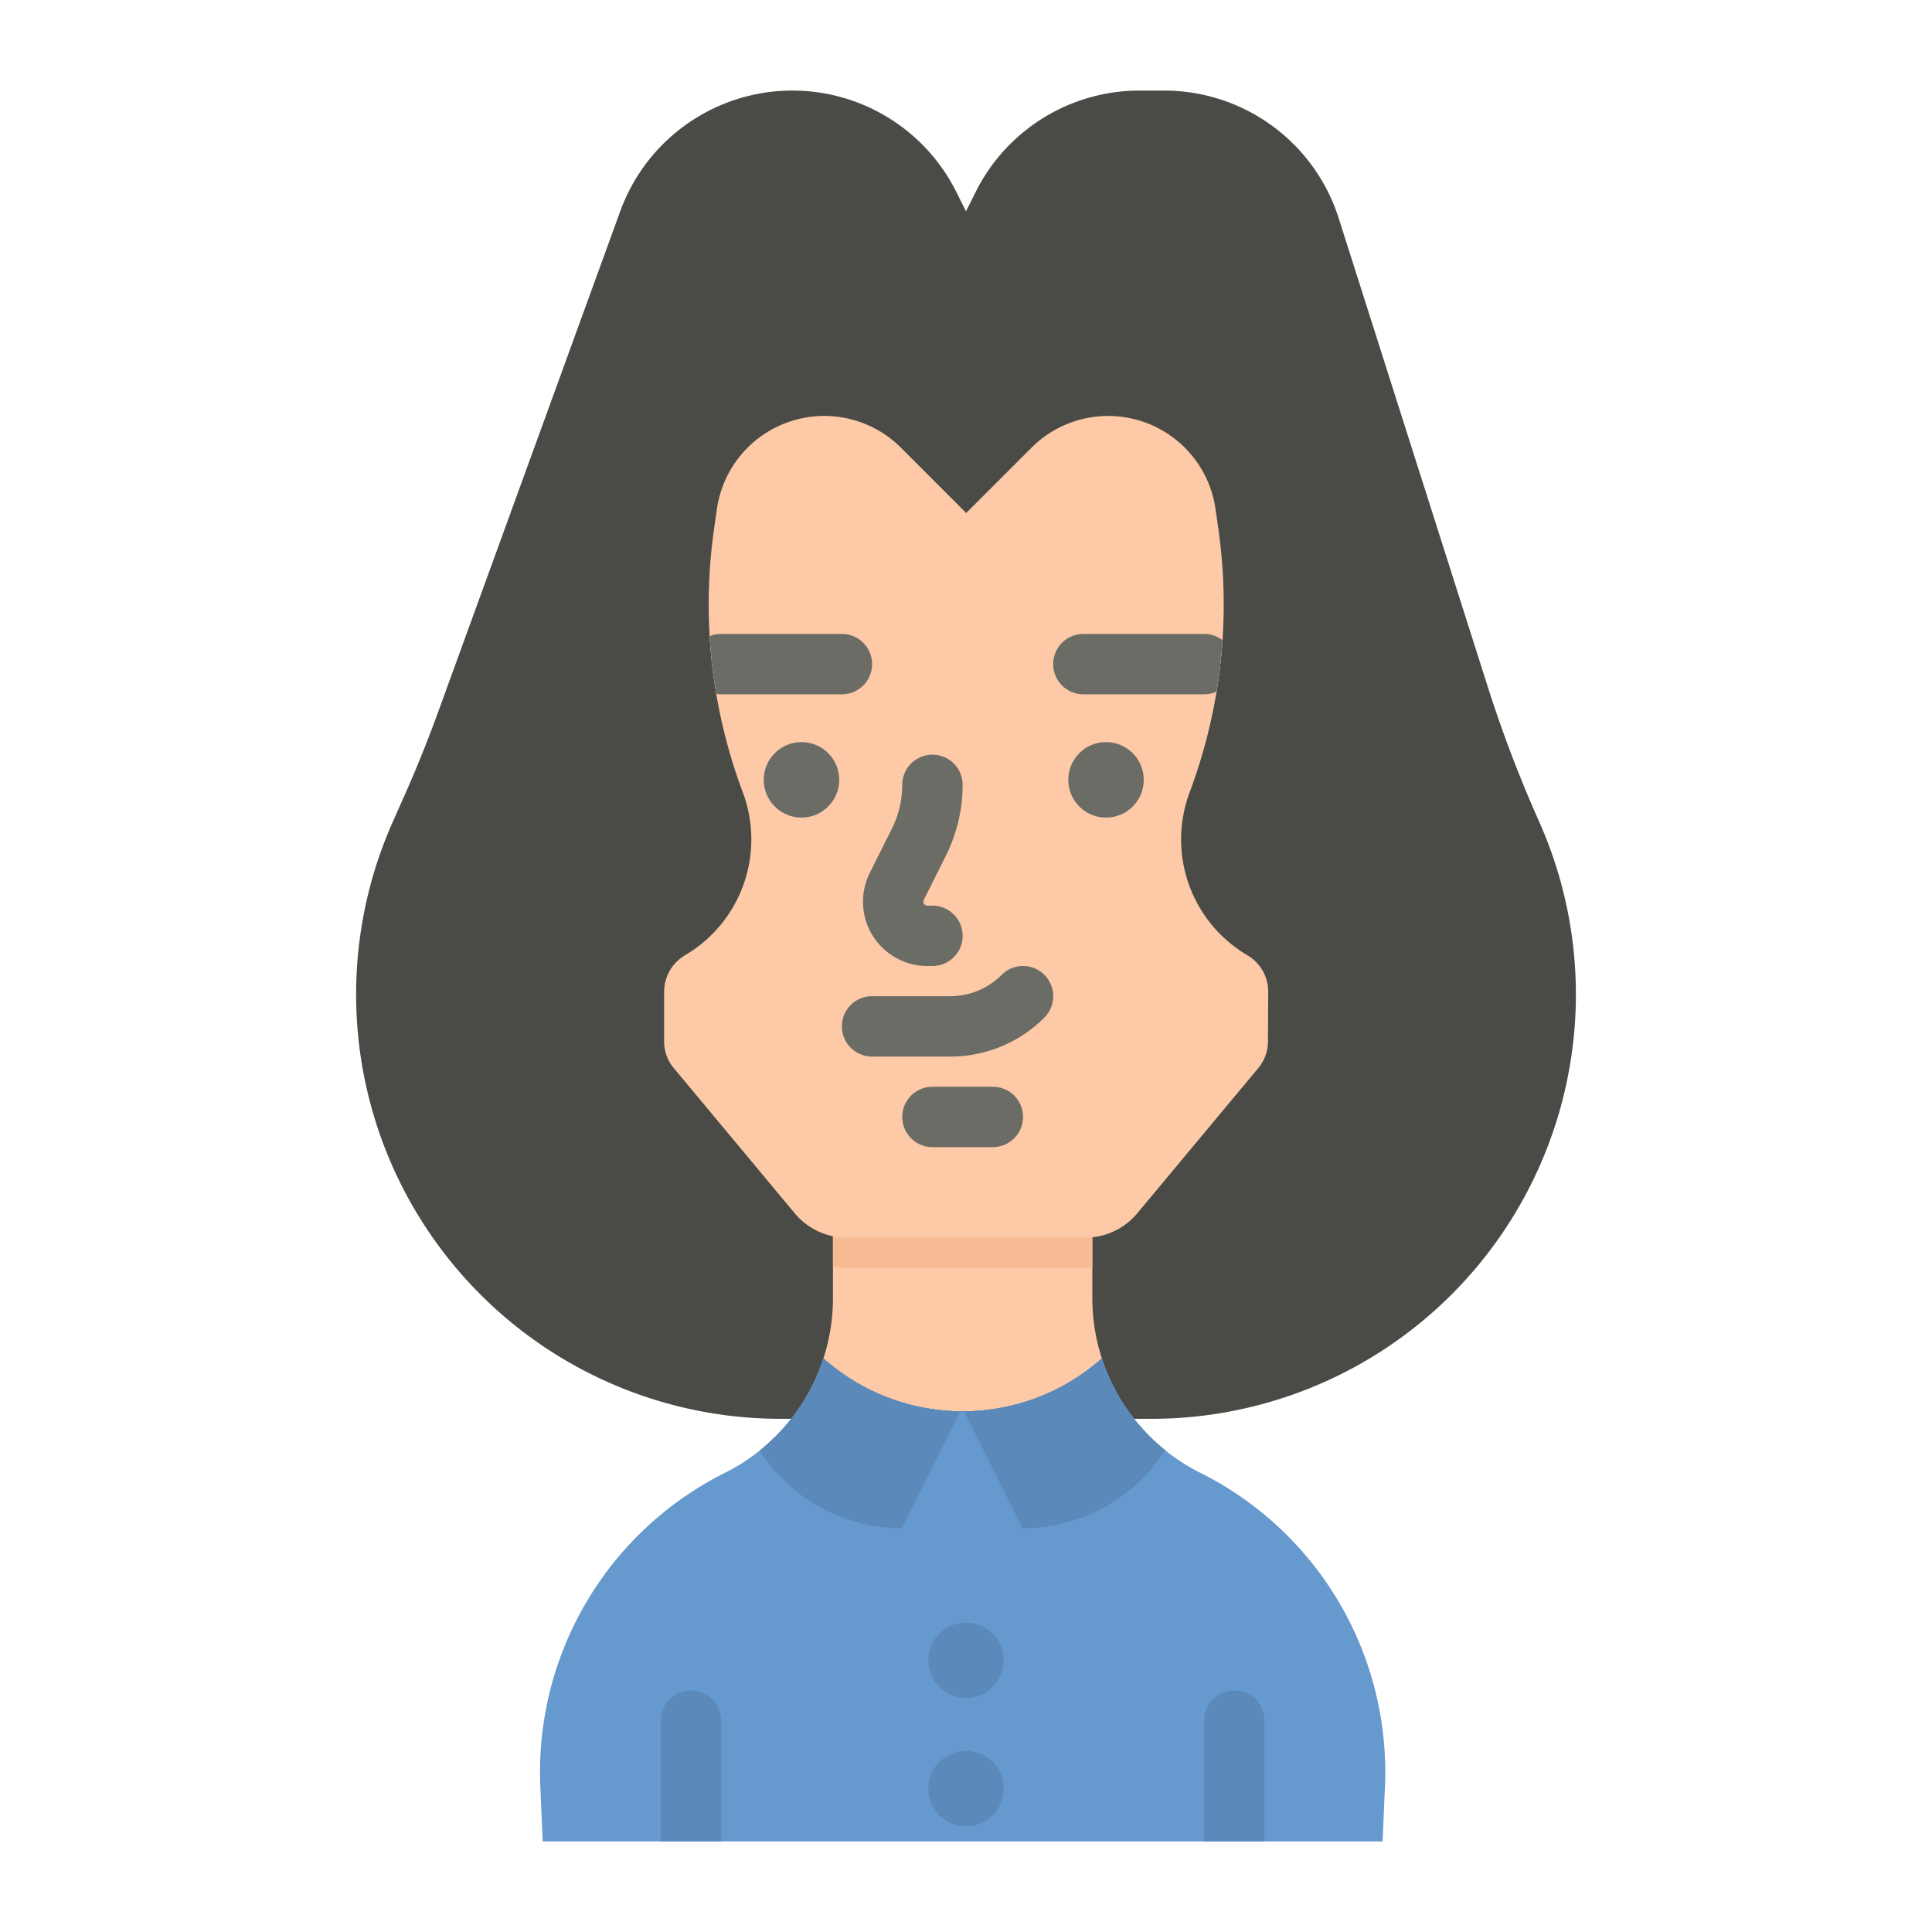 <svg height="512" viewBox="0 0 512 512" width="512" xmlns="http://www.w3.org/2000/svg"><g id="flat"><path d="m256 56-2.583-5.167a48.543 48.543 0 0 0 -43.417-26.833 48.541 48.541 0 0 0 -45.619 31.953l-48.3 132.813q-4.081 11.234-8.936 22.158l-3.076 6.92a112.478 112.478 0 0 0 6.991 104.629 112.475 112.475 0 0 0 95.791 53.527h98.3a112.475 112.475 0 0 0 95.791-53.527 112.478 112.478 0 0 0 6.991-104.629l-.225-.506a344.05 344.05 0 0 1 -13.459-35.419l-39.485-124.1a48.542 48.542 0 0 0 -46.258-33.819h-6.506a48.543 48.543 0 0 0 -43.417 26.833z" fill="#4a4b46"/><path d="m292.011 360a51.729 51.729 0 0 1 -2.533-16v-24h-68.738v24a51.728 51.728 0 0 1 -2.532 16l1.027.87a55.535 55.535 0 0 0 72.776-.87z" fill="#fdc9a6"/><path d="m289.48 320v15.9a17.327 17.327 0 0 1 -1.91.1h-63.14a18.119 18.119 0 0 1 -3.69-.38v-15.62z" fill="#f6bb92"/><path d="m333.472 283.034-32.072 38.489a18 18 0 0 1 -13.831 6.477h-63.138a18 18 0 0 1 -13.828-6.477l-32.053-38.464a10.994 10.994 0 0 1 -2.55-7.042v-13.163a11.288 11.288 0 0 1 1.841-6.178 11.475 11.475 0 0 1 3.791-3.582 35.6 35.6 0 0 0 15.209-43.144 141.809 141.809 0 0 1 -7.6-69.844l.742-5.2a28.746 28.746 0 0 1 15.6-21.644 28.744 28.744 0 0 1 33.179 5.384l17.238 17.245v.109l.055-.055.054.055v-.109l17.242-17.242a28.744 28.744 0 0 1 33.179-5.384 28.744 28.744 0 0 1 15.6 21.644l.742 5.2a141.8 141.8 0 0 1 -7.6 69.844 35.6 35.6 0 0 0 15.218 43.147 11.415 11.415 0 0 1 3.771 3.563 11.221 11.221 0 0 1 1.83 6.2l-.07 13.183a11 11 0 0 1 -2.549 6.988z" fill="#fdc9a6"/><path d="m319.11 168h-32a8 8 0 0 0 0 16h32a7.821 7.821 0 0 0 3.28-.71 136.085 136.085 0 0 0 1.59-13.63 7.957 7.957 0 0 0 -4.87-1.66zm-96 0h-32a7.886 7.886 0 0 0 -3.04.6 138.31 138.31 0 0 0 1.75 15.3 9.1 9.1 0 0 0 1.29.1h32a8 8 0 0 0 0-16z" fill="#fdc9a6"/><path d="m218.208 360a51.779 51.779 0 0 1 -26.089 30.311 88.655 88.655 0 0 0 -48.928 83.079l.623 14.61h222.591l.623-14.61a88.655 88.655 0 0 0 -48.928-83.079 51.779 51.779 0 0 1 -26.089-30.311 55.535 55.535 0 0 1 -72.776.87z" fill="#6699ce"/><path d="m219.23 360.87a55.3 55.3 0 0 0 35.26 13.14l-15.49 30.99a44.792 44.792 0 0 1 -37.31-19.97l-.4-.59a51.829 51.829 0 0 0 16.92-24.44z" fill="#6699ce"/><path d="m308.78 384.32-.47.71a44.792 44.792 0 0 1 -37.31 19.97l-15.49-30.98a55.386 55.386 0 0 0 36.5-14.02 51.854 51.854 0 0 0 9.9 17.66 50.921 50.921 0 0 0 6.87 6.66z" fill="#6699ce"/><circle cx="293.109" cy="206.667" fill="#6a6c65" r="10"/><path d="m175.109 488v-32a8 8 0 0 1 16 0v32z" fill="#5b89b9"/><path d="m319.109 488v-32a8 8 0 0 1 16 0v32z" fill="#5b89b9"/><g fill="#6a6c65"><circle cx="212.399" cy="206.667" r="10"/><path d="m247.109 256h-1.351a17.053 17.053 0 0 1 -15.253-24.68l5.872-11.743a26.024 26.024 0 0 0 2.732-11.577 8 8 0 0 1 16 0 42.111 42.111 0 0 1 -4.421 18.733l-5.873 11.744a1.053 1.053 0 0 0 .943 1.523h1.351a8 8 0 1 1 0 16z"/><path d="m323.98 169.66a136.085 136.085 0 0 1 -1.59 13.63 7.821 7.821 0 0 1 -3.28.71h-32a8 8 0 0 1 0-16h32a7.957 7.957 0 0 1 4.87 1.66z"/><path d="m231.11 176a8 8 0 0 1 -8 8h-32a9.1 9.1 0 0 1 -1.29-.1 138.31 138.31 0 0 1 -1.75-15.3 7.886 7.886 0 0 1 3.04-.6h32a8 8 0 0 1 8 8z"/><path d="m251.8 280h-20.691a8 8 0 0 1 0-16h20.691a19.183 19.183 0 0 0 13.656-5.657 8 8 0 1 1 11.315 11.314 35.082 35.082 0 0 1 -24.971 10.343z"/><path d="m263.109 304h-16a8 8 0 0 1 0-16h16a8 8 0 0 1 0 16z"/></g><g fill="#5b89b9"><path d="m254.49 374.01-15.49 30.99a44.792 44.792 0 0 1 -37.31-19.97l-.4-.59a51.829 51.829 0 0 0 16.92-24.44l1.02.87a55.3 55.3 0 0 0 35.26 13.14z"/><path d="m308.78 384.32-.47.71a44.792 44.792 0 0 1 -37.31 19.97l-15.49-30.98a55.386 55.386 0 0 0 36.5-14.02 51.854 51.854 0 0 0 9.9 17.66 50.921 50.921 0 0 0 6.87 6.66z"/><circle cx="256" cy="440" r="10"/><circle cx="256" cy="474" r="10"/></g></g></svg>